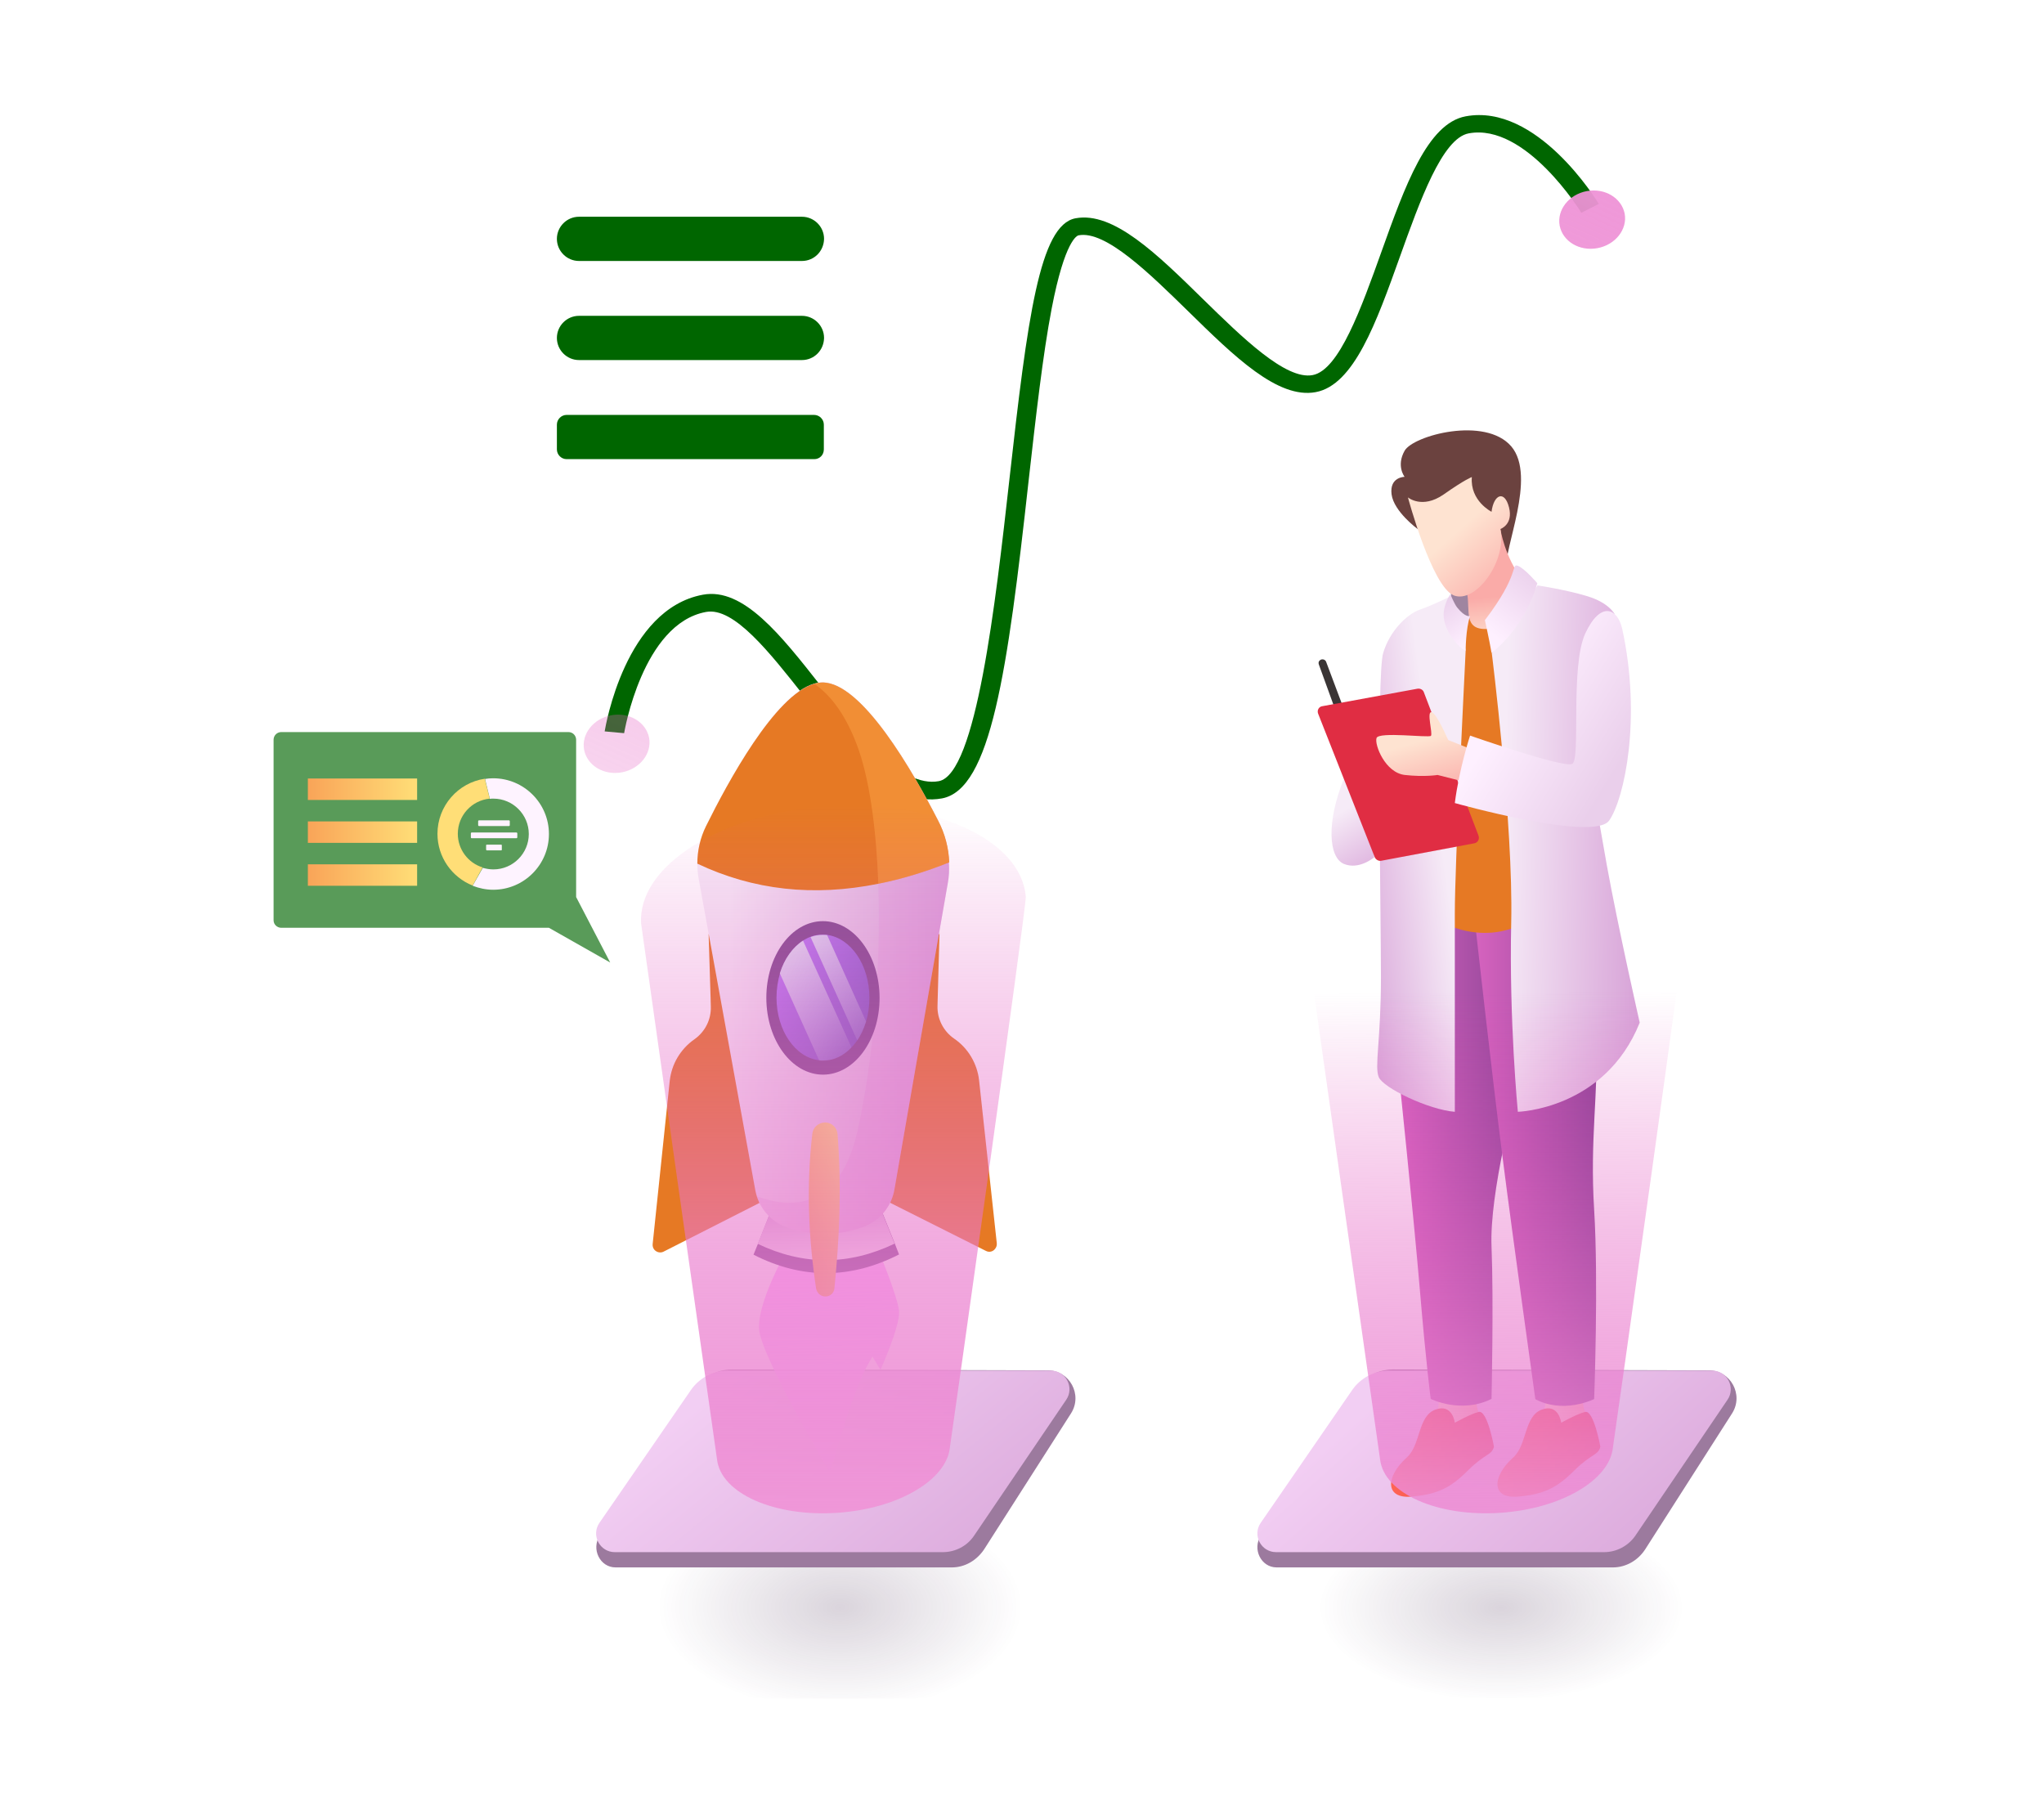 <?xml version="1.0" encoding="utf-8"?>
<!-- Generator: Adobe Illustrator 23.0.3, SVG Export Plug-In . SVG Version: 6.00 Build 0)  -->
<svg version="1.1" id="b53a807e-26bd-423b-9266-af2eb023e0f0"
	 xmlns="http://www.w3.org/2000/svg" xmlns:xlink="http://www.w3.org/1999/xlink" x="0px" y="0px" viewBox="0 0 924.2 818.9"
	 style="enable-background:new 0 0 924.2 818.9;" xml:space="preserve">
<style type="text/css">
	.st0{opacity:0.65;fill:#006600;}
	.st1{fill:#FEF3FF;}
	.st2{fill:url(#SVGID_1_);}
	.st3{fill:url(#SVGID_2_);}
	.st4{fill:url(#SVGID_3_);}
	.st5{fill:url(#SVGID_4_);}
	.st6{opacity:0.18;fill:url(#SVGID_5_);}
	.st7{fill:#9C7A9E;}
	.st8{fill:url(#SVGID_6_);}
	.st9{opacity:0.18;fill:url(#SVGID_7_);}
	.st10{fill:url(#SVGID_8_);}
	.st11{fill:#006600;}
	.st12{fill:url(#SVGID_9_);}
	.st13{fill:url(#SVGID_10_);}
	.st14{fill:#6B423F;}
	.st15{fill:url(#SVGID_11_);}
	.st16{fill:url(#SVGID_12_);}
	.st17{fill:url(#SVGID_13_);}
	.st18{fill:url(#SVGID_14_);}
	.st19{fill:url(#SVGID_15_);}
	.st20{fill:#E67924;}
	.st21{fill:#3A3535;}
	.st22{fill:url(#SVGID_16_);}
	.st23{fill:url(#SVGID_17_);}
	.st24{fill:url(#SVGID_18_);}
	.st25{fill:#9F85A0;}
	.st26{fill:url(#SVGID_19_);}
	.st27{fill:url(#SVGID_20_);}
	.st28{fill:url(#SVGID_21_);}
	.st29{fill:url(#SVGID_22_);}
	.st30{fill:#E02D43;}
	.st31{fill:url(#SVGID_23_);}
	.st32{fill:url(#SVGID_24_);}
	.st33{fill:url(#SVGID_25_);}
	.st34{fill:url(#SVGID_26_);}
	.st35{fill:url(#SVGID_27_);}
	.st36{fill:#865093;}
	.st37{fill:url(#SVGID_28_);}
	.st38{fill:url(#SVGID_29_);}
	.st39{opacity:0.24;fill:#E291D8;}
	.st40{fill:url(#SVGID_30_);}
	.st41{fill:url(#SVGID_31_);}
	.st42{fill:url(#SVGID_32_);}
	.st43{fill:url(#SVGID_33_);}
	.st44{opacity:0.5;fill:#FCA547;}
	.st45{fill:url(#SVGID_34_);}
</style>
<title>mobile testing</title>
<g>
	<g>
		<g>
			<path class="st0" d="M127.2,419.5h121l27.7,15.7l-15.4-29.6v-71.1c0-1.9-1.5-3.5-3.5-3.5H127.2c-1.9,0-3.5,1.5-3.5,3.5v81.6
				C123.7,418,125.3,419.5,127.2,419.5z"/>
			<g>
				<g>
					<path class="st1" d="M216.6,373.5h13.5c0.2,0,0.4-0.2,0.4-0.4v-1.8c0-0.2-0.2-0.4-0.4-0.4h-13.5c-0.2,0-0.4,0.2-0.4,0.4v1.8
						C216.2,373.3,216.4,373.5,216.6,373.5z"/>
					<path class="st1" d="M220.1,384.5h6.5c0.2,0,0.3-0.1,0.3-0.3v-2c0-0.2-0.1-0.3-0.3-0.3h-6.5c-0.2,0-0.3,0.1-0.3,0.3v2
						C219.9,384.4,220,384.5,220.1,384.5z"/>
					<path class="st1" d="M213.3,379h20.2c0.2,0,0.4-0.2,0.4-0.4v-1.8c0-0.2-0.2-0.4-0.4-0.4h-20.2c-0.2,0-0.4,0.2-0.4,0.4v1.8
						C212.9,378.8,213,379,213.3,379z"/>
				</g>
				<path class="st1" d="M213.7,400.5c2.9,1.1,6,1.8,9.3,1.8c13.9,0,25.2-11.3,25.2-25.2c0-13.9-11.3-25.2-25.2-25.2
					c-1.3,0-2.5,0.1-3.7,0.3l2.2,9c0.5-0.1,1-0.1,1.6-0.1c8.8,0,16,7.2,16,16s-7.2,16-16,16c-1.7,0-3.3-0.3-4.8-0.7L213.7,400.5z"/>
				
					<linearGradient id="SVGID_1_" gradientUnits="userSpaceOnUse" x1="-5823.941" y1="901.546" x2="-5860.901" y2="722.024" gradientTransform="matrix(-1 0 0 1 -5722.635 0)">
					<stop  offset="0" style="stop-color:#F9A458"/>
					<stop  offset="1" style="stop-color:#FFDE77"/>
				</linearGradient>
				<path class="st2" d="M197.8,377c0,10.6,6.6,19.7,15.9,23.4l4.5-8.2c-6.5-2-11.2-8.1-11.2-15.2c0-8.3,6.3-15.1,14.4-15.9l-2.2-9
					C207.1,353.9,197.8,364.4,197.8,377z"/>
			</g>
			<linearGradient id="SVGID_2_" gradientUnits="userSpaceOnUse" x1="139.189" y1="356.849" x2="188.626" y2="356.849">
				<stop  offset="0" style="stop-color:#F9A458"/>
				<stop  offset="1" style="stop-color:#FFDE77"/>
			</linearGradient>
			<polygon class="st3" points="139.2,361.7 188.6,361.7 188.6,352 139.2,352 			"/>
			<linearGradient id="SVGID_3_" gradientUnits="userSpaceOnUse" x1="139.189" y1="376.271" x2="188.626" y2="376.271">
				<stop  offset="0" style="stop-color:#F9A458"/>
				<stop  offset="1" style="stop-color:#FFDE77"/>
			</linearGradient>
			<polygon class="st4" points="139.2,381.1 188.6,381.1 188.6,371.4 139.2,371.4 			"/>
			<linearGradient id="SVGID_4_" gradientUnits="userSpaceOnUse" x1="139.189" y1="395.693" x2="188.626" y2="395.693">
				<stop  offset="0" style="stop-color:#F9A458"/>
				<stop  offset="1" style="stop-color:#FFDE77"/>
			</linearGradient>
			<polygon class="st5" points="139.2,400.5 188.6,400.5 188.6,390.8 139.2,390.8 			"/>
		</g>
		<g>
			
				<radialGradient id="SVGID_5_" cx="678.779" cy="726.924" r="82.549" gradientTransform="matrix(1 0 0 0.512 0 354.721)" gradientUnits="userSpaceOnUse">
				<stop  offset="0" style="stop-color:#32133D"/>
				<stop  offset="1" style="stop-color:#32133D;stop-opacity:0"/>
			</radialGradient>
			<path class="st6" d="M729.6,768H578.1c-6.9,0-11-7.6-7.1-13.2l42.3-60.1c3.9-5.5,10.3-8.8,17.1-8.8h149c6.9,0,11,7.6,7.1,13.2
				L744,760.5C740.8,765.2,735.4,768,729.6,768z"/>
			<path class="st7" d="M729.3,708.7H577.2c-7,0-11.1-8.3-7.1-14.4l42.5-65.5c3.9-6,10.3-9.6,17.2-9.6l142.8,0.4
				c9.9,0,15.9,11,10.6,19.4l-39.3,61.5C740.6,705.6,735.1,708.7,729.3,708.7z"/>
			<linearGradient id="SVGID_6_" gradientUnits="userSpaceOnUse" x1="742.446" y1="735.089" x2="637.955" y2="618.989">
				<stop  offset="0" style="stop-color:#D8A4D8"/>
				<stop  offset="1" style="stop-color:#F2CEF3"/>
			</linearGradient>
			<path class="st8" d="M725.3,701.8H577c-6.8,0-10.8-7.6-7-13.2l41.4-60.1c3.8-5.5,10.1-8.8,16.8-8.8h145.9c6.8,0,10.8,7.6,7,13.2
				l-41.7,61.5C736.2,699,730.9,701.8,725.3,701.8z"/>
		</g>
		<g>
			
				<radialGradient id="SVGID_7_" cx="379.844" cy="726.924" r="82.549" gradientTransform="matrix(1 0 0 0.572 0 310.904)" gradientUnits="userSpaceOnUse">
				<stop  offset="0" style="stop-color:#32133D"/>
				<stop  offset="1" style="stop-color:#32133D;stop-opacity:0"/>
			</radialGradient>
			<path class="st9" d="M430.6,768H279.2c-6.9,0-11-7.6-7.1-13.2l42.3-60.1c3.9-5.5,10.3-8.8,17.1-8.8h149c6.9,0,11,7.6,7.1,13.2
				l-42.5,61.5C441.8,765.2,436.4,768,430.6,768z"/>
			<path class="st7" d="M430.4,708.7H278.3c-7,0-11.1-8.3-7.1-14.4l42.5-65.5c3.9-6,10.3-9.6,17.2-9.6l142.8,0.4
				c9.9,0,15.9,11,10.6,19.4l-39.3,61.5C441.6,705.6,436.2,708.7,430.4,708.7z"/>
			<linearGradient id="SVGID_8_" gradientUnits="userSpaceOnUse" x1="444.735" y1="743.848" x2="339.521" y2="615.518">
				<stop  offset="0" style="stop-color:#D8A4D8"/>
				<stop  offset="1" style="stop-color:#F2CEF3"/>
			</linearGradient>
			<path class="st10" d="M426.3,701.8H278c-6.8,0-10.8-7.6-7-13.2l41.4-60.1c3.8-5.5,10.1-8.8,16.8-8.8h145.9c6.8,0,10.8,7.6,7,13.2
				l-41.7,61.5C437.3,699,432,701.8,426.3,701.8z"/>
		</g>
		<g>
			<path class="st11" d="M425.9,361c-22.7,4.2-42.8-21.4-62.2-46.1c-15.7-19.9-31.9-40.6-44.5-38.2c-28.7,5.3-36.9,54.3-37,54.8
				l-8.8-0.8c0.4-2.3,9.3-55.3,44.4-61.8c18.3-3.4,35.3,18.3,53.3,41.2c17,21.7,36.3,46.2,53.4,43.1c16.9-3.2,25.6-80.2,31.9-136.4
				c8.2-73.4,13.7-115.1,29.9-118.1c17.1-3.2,36.8,16.1,57.7,36.6c17.5,17.1,37.3,36.6,49.5,34.3c12-2.2,22.1-30.6,31.1-55.7
				c10.7-29.9,20.8-58.1,38.1-61.3c32.1-6,59.1,37.7,60.2,39.6l-7.9,4c-0.2-0.4-25.1-40.7-50.9-35.9c-12,2.2-22.1,30.6-31.1,55.7
				c-10.7,29.9-20.8,58.1-38.1,61.3c-17.1,3.2-36.8-16.1-57.7-36.6c-17.5-17.1-37.3-36.6-49.5-34.3c-0.6,0.1-6.2,2-12.2,33.2
				c-4,20.9-7.1,48.5-10.4,77.7C455.5,304,448,356.9,425.9,361z"/>
			<linearGradient id="SVGID_9_" gradientUnits="userSpaceOnUse" x1="460.052" y1="-63.204" x2="204.436" y2="500.269">
				<stop  offset="0" style="stop-color:#EF97D8"/>
				<stop  offset="1" style="stop-color:#E045B8;stop-opacity:0"/>
			</linearGradient>
			<path class="st12" d="M293.5,333.6c1.3,7.1-4.2,14.1-12.3,15.6c-8.1,1.5-15.7-3-17.1-10.2c-1.3-7.1,4.2-14.1,12.3-15.6
				C284.5,321.9,292.1,326.5,293.5,333.6z"/>
			<linearGradient id="SVGID_10_" gradientUnits="userSpaceOnUse" x1="736.707" y1="62.298" x2="481.091" y2="625.77">
				<stop  offset="0" style="stop-color:#EF97D8"/>
				<stop  offset="1" style="stop-color:#E045B8;stop-opacity:0"/>
			</linearGradient>
			<path class="st13" d="M734.6,96.6c1.3,7.1-4.2,14.1-12.3,15.6c-8.1,1.5-15.7-3-17.1-10.2c-1.3-7.1,4.2-14.1,12.3-15.6
				C725.6,84.9,733.2,89.5,734.6,96.6z"/>
		</g>
		<g>
			<path class="st14" d="M641,239.2c0,0-10.8-7.9-11.8-15.7c-1-7.9,5.9-7.9,5.9-7.9s-3.9-4.9,0-11.8c3.9-6.9,36.4-15.7,48.2-2
				c11.8,13.8-3.9,47.2-2,55.1C683.3,264.7,641,239.2,641,239.2z"/>
			<linearGradient id="SVGID_11_" gradientUnits="userSpaceOnUse" x1="648.564" y1="637.139" x2="670.546" y2="637.139">
				<stop  offset="0" style="stop-color:#FEE3D1"/>
				<stop  offset="1" style="stop-color:#FAABA8"/>
			</linearGradient>
			<path class="st15" d="M649.9,630.5c0,0,2,3.9-1,9.8s13.8,6.9,13.8,6.9l7.9-5.9c0,0-3.9-2.9-3-10.8
				C668.6,622.7,649.9,630.5,649.9,630.5z"/>
			<linearGradient id="SVGID_12_" gradientUnits="userSpaceOnUse" x1="628.983" y1="656.812" x2="675.463" y2="656.812">
				<stop  offset="0" style="stop-color:#FF6554"/>
				<stop  offset="1" style="stop-color:#E73D4F"/>
			</linearGradient>
			<path class="st16" d="M675.5,654.1c0,0-3-16.7-6.9-15.7c-3.9,1-10.8,4.9-10.8,4.9s-1-8.9-8.9-5.9s-6.5,16-12.8,21.6
				c-9.8,8.8-9.8,18.7,2,17.7c11.8-1,17.7-3.9,25.6-11.8C671.5,657.1,674.5,658.1,675.5,654.1z"/>
			<linearGradient id="SVGID_13_" gradientUnits="userSpaceOnUse" x1="696.747" y1="637.139" x2="718.73" y2="637.139">
				<stop  offset="0" style="stop-color:#FEE3D1"/>
				<stop  offset="1" style="stop-color:#FAABA8"/>
			</linearGradient>
			<path class="st17" d="M698.1,630.5c0,0,2,3.9-1,9.8s13.8,6.9,13.8,6.9l7.9-5.9c0,0-3.9-2.9-3-10.8
				C716.8,622.7,698.1,630.5,698.1,630.5z"/>
			<linearGradient id="SVGID_14_" gradientUnits="userSpaceOnUse" x1="632.196" y1="513.567" x2="685.623" y2="513.567">
				<stop  offset="0" style="stop-color:#D763BF"/>
				<stop  offset="1" style="stop-color:#8E4597"/>
			</linearGradient>
			<path class="st18" d="M632.2,483c0,0,6.9,65.9,9.8,100.3s4.9,49.2,4.9,49.2s13.8,6.9,27.5,0c0,0,1-44.3,0-68.8
				c-1-24.6,11.1-68.9,11.1-68.9l-11.1-103.2L643,406.3L632.2,483z"/>
			<linearGradient id="SVGID_15_" gradientUnits="userSpaceOnUse" x1="666.613" y1="520.45" x2="721.841" y2="520.45">
				<stop  offset="0" style="stop-color:#D763BF"/>
				<stop  offset="1" style="stop-color:#8E4597"/>
			</linearGradient>
			<path class="st19" d="M666.6,414.2c0,0,8.2,73.7,12.8,109.2c4.9,38.4,14.8,109.2,14.8,109.2s10.8,6.9,26.6,0c0,0,2-53.1,0-85.6
				c-2-32.5,2-52.1,1-79.7c-1-27.5-5.9-62-5.9-62L666.6,414.2z"/>
			<path class="st20" d="M646.9,414.2c0,0,21.6,15.7,44.3,2c22.6-13.8,0-142.2,0-142.2l-33.4,2.5L646.9,414.2z"/>
			<path class="st21" d="M603.7,320.8l-7.4-20.4c-0.3-0.8,0-1.6,0.7-2l0,0c0.9-0.6,2.2-0.2,2.6,0.8l8.1,21.6H603.7z"/>
			<linearGradient id="SVGID_16_" gradientUnits="userSpaceOnUse" x1="626.531" y1="398.2" x2="607.498" y2="366.478">
				<stop  offset="0" style="stop-color:#D8A4D8"/>
				<stop  offset="1" style="stop-color:#F6EBF7"/>
			</linearGradient>
			<path class="st22" d="M621.4,387.6c0,0-6.9,5.9-13.8,3c-6.9-3-7.9-18.8,0-38.4C615.5,332.6,621.4,387.6,621.4,387.6z"/>
			<linearGradient id="SVGID_17_" gradientUnits="userSpaceOnUse" x1="606.661" y1="392.38" x2="652.769" y2="386.333">
				<stop  offset="0" style="stop-color:#D8A4D8"/>
				<stop  offset="1" style="stop-color:#F6EBF7"/>
			</linearGradient>
			<path class="st23" d="M657.8,268.7c0,0-9.8,4.9-15.7,6.9c-5.9,2-13.8,9.8-16.7,19.7c-3,9.8-1,118-1,146.5c0,28.5-3,40.3-1,45.2
				c2,4.9,22.6,14.8,34.4,15.7c0,0,0-66.9,0-89.5s4.2-103.9,4.9-119L657.8,268.7z"/>
			<linearGradient id="SVGID_18_" gradientUnits="userSpaceOnUse" x1="741.948" y1="385.312" x2="678.988" y2="383.345">
				<stop  offset="0" style="stop-color:#D8A4D8"/>
				<stop  offset="1" style="stop-color:#F6EBF7"/>
			</linearGradient>
			<path class="st24" d="M730,277.6c0,0-2.4-5-12.2-8c-9.8-3-22.6-4.9-22.6-4.9l-20.7,30.5c0,0,9.8,77.7,8.8,121.9
				c-1,44.3,3,85.6,3,85.6s39.3-1,55.1-40.3c0,0-9.8-43.3-14.8-70.8c-4.9-27.5-6.9-40.3-6.9-40.3L730,277.6z"/>
			<path class="st25" d="M666.6,278.5c0,0-6.9,4.9-8.9-1c-2-5.9-2-11.8-1-12.8C657.8,263.7,670.5,262.8,666.6,278.5z"/>
			<linearGradient id="SVGID_19_" gradientUnits="userSpaceOnUse" x1="675.407" y1="269.73" x2="677.48" y2="290.877">
				<stop  offset="0" style="stop-color:#FAABA8"/>
				<stop  offset="1" style="stop-color:#FEE3D1"/>
			</linearGradient>
			<path class="st26" d="M678.4,239.2c0,0,2,12.8,9.8,22.6c0,0-6.8,22.6-16.7,22.6c-11.8,0-4.9-12.8-9.8-20.7
				C656.8,255.9,678.4,239.2,678.4,239.2z"/>
			<linearGradient id="SVGID_20_" gradientUnits="userSpaceOnUse" x1="686.41" y1="267.592" x2="660.702" y2="238.567">
				<stop  offset="0" style="stop-color:#FAABA8"/>
				<stop  offset="1" style="stop-color:#FEE3D1"/>
			</linearGradient>
			<path class="st27" d="M636.6,224.9c0,0,10.8,40.3,20.7,44.3c9.8,3.9,24.1-15.2,21.1-30c0,0,5.9-2,3.9-9.8c-2-7.9-6.9-5.9-7.9,2
				c0,0-9.8-4.9-8.9-15.7c0,0-3,1-12.8,7.9C643,230.3,636.6,224.9,636.6,224.9z"/>
			<linearGradient id="SVGID_21_" gradientUnits="userSpaceOnUse" x1="695.209" y1="257.571" x2="672.818" y2="285.352">
				<stop  offset="0" style="stop-color:#EACFEB"/>
				<stop  offset="1" style="stop-color:#FEF0FF"/>
			</linearGradient>
			<path class="st28" d="M695.1,263.7c0,0-5.9-6.9-8.9-7.9c-3-1,1,3.9-14.8,24.6c0,0,2,8.9,3,14.8
				C674.5,295.2,689.2,284.4,695.1,263.7z"/>
			<linearGradient id="SVGID_22_" gradientUnits="userSpaceOnUse" x1="651.321" y1="270.05" x2="665.419" y2="290.368">
				<stop  offset="0" style="stop-color:#EACFEB"/>
				<stop  offset="1" style="stop-color:#FEF0FF"/>
			</linearGradient>
			<path class="st29" d="M662.7,294.2c0,0,0-9.8,2-15.7c0,0-2,1-5.9-3.9c-1.3-1.7-3-5.9-3-5.9s-2.4,3.2-3,7.9
				C651.9,284.4,659.7,293.2,662.7,294.2z"/>
			<path class="st30" d="M596,322.7l25.6,64.9c0.5,1.1,1.7,1.8,2.9,1.6l42.1-7.9c1.6-0.3,2.5-1.9,1.9-3.5L643.8,313
				c-0.4-1.2-1.7-1.8-2.9-1.6l-43,7.9C596.3,319.5,595.4,321.2,596,322.7z"/>
			<linearGradient id="SVGID_23_" gradientUnits="userSpaceOnUse" x1="650.305" y1="361.457" x2="642.841" y2="334.92">
				<stop  offset="0" style="stop-color:#FAABA8"/>
				<stop  offset="1" style="stop-color:#FEE3D1"/>
			</linearGradient>
			<path class="st31" d="M664.6,338.5l-9.8-3.9c0,0-5.4-12.5-7.6-12.6c-2.2-0.2,0.7,9.7-0.2,10.7c-1,1-23.6-2-24.6,1
				c-1,3,3.9,15.7,12.8,16.7c8.9,1,14.8,0,14.8,0l11.8,3L664.6,338.5z"/>
			<linearGradient id="SVGID_24_" gradientUnits="userSpaceOnUse" x1="733.192" y1="344.485" x2="684.679" y2="314.631">
				<stop  offset="0" style="stop-color:#EACFEB"/>
				<stop  offset="1" style="stop-color:#FEF0FF"/>
			</linearGradient>
			<path class="st32" d="M733.5,284.4c-2.1-9.5-9.8-12.8-16.7,2c-6.9,14.8-2,57-5.9,59c-3.9,2-46.2-12.8-46.2-12.8
				s-4.9,14.8-6.9,30.5c0,0,62.9,17.7,69.8,7.9C734.5,361.1,742.3,324.7,733.5,284.4z"/>
			<linearGradient id="SVGID_25_" gradientUnits="userSpaceOnUse" x1="677.167" y1="656.812" x2="723.646" y2="656.812">
				<stop  offset="0" style="stop-color:#FF6554"/>
				<stop  offset="1" style="stop-color:#E73D4F"/>
			</linearGradient>
			<path class="st33" d="M723.6,654.1c0,0-3-16.7-6.9-15.7c-3.9,1-10.8,4.9-10.8,4.9s-1-8.9-8.9-5.9s-6.5,16-12.8,21.6
				c-9.8,8.8-9.8,18.7,2,17.7c11.8-1,17.7-3.9,25.6-11.8C719.7,657.1,722.7,658.1,723.6,654.1z"/>
		</g>
		<linearGradient id="SVGID_26_" gradientUnits="userSpaceOnUse" x1="678.77" y1="711.404" x2="676.904" y2="448.325">
			<stop  offset="0" style="stop-color:#EF97D8"/>
			<stop  offset="1" style="stop-color:#E045B8;stop-opacity:0"/>
		</linearGradient>
		<path class="st34" d="M763.6,405.6c-1.8-26-42.2-44.3-90.2-41c-48,3.3-85.5,27.1-83.7,53.1c0.1,1,34.2,241.9,34.3,242.1
			c1.7,15.4,25.9,26.2,54.6,24.2c27.5-1.9,49.3-14.9,50.7-29.6C729.4,654.3,763.9,410.1,763.6,405.6z"/>
		<g>
			<linearGradient id="SVGID_27_" gradientUnits="userSpaceOnUse" x1="373.481" y1="565.056" x2="380.937" y2="730.58">
				<stop  offset="0" style="stop-color:#FFB8FF"/>
				<stop  offset="1" style="stop-color:#F4A9FF;stop-opacity:0.5"/>
			</linearGradient>
			<path class="st35" d="M354.8,567.1c0,0-12.2,21.6-11.6,33.7c0.6,12.1,32.1,65.1,32.1,65.1c6-21.2,12.2-41.5,19.2-52.5l3.6,6
				c0,0,9-19.9,8.4-26.6c-0.6-6.6-9.3-27.4-9.3-27.4L354.8,567.1z"/>
			<path class="st20" d="M343.4,543.9l-43.3,22c-1.5,0.8-3.2,0.3-4.2-0.8c-0.6-0.7-0.9-1.6-0.8-2.6l7.7-73.6
				c0.4-3.8,1.6-7.5,3.5-10.7c1.9-3.2,4.5-6.1,7.7-8.3c4.8-3.4,7.6-8.9,7.4-14.8l-0.1-3.9l-0.9-28.9l13.6,22.1L343.4,543.9z"/>
			<path class="st20" d="M402.4,543.8l43.4,21.8c1.5,0.8,3.2,0.3,4.1-0.9c0.6-0.7,0.9-1.6,0.8-2.6l-8-73.6
				c-0.4-3.8-1.7-7.5-3.6-10.7c-1.9-3.2-4.5-6-7.7-8.2c-4.8-3.3-7.7-8.9-7.5-14.8l0.1-3.9l0.8-28.9l-13.5,22.1L402.4,543.8z"/>
			<path class="st36" d="M406.5,567.2c-21.9,11.2-43.9,11.3-65.8,0.1l2-4.9l7.3-18.4l47.2-0.1l7.4,18.4L406.5,567.2z"/>
			
				<linearGradient id="SVGID_28_" gradientUnits="userSpaceOnUse" x1="717.835" y1="-1199.928" x2="710.036" y2="-1175.331" gradientTransform="matrix(0.93 -0.367 0.367 0.93 144.532 1922.133)">
				<stop  offset="0" style="stop-color:#D8A4D8"/>
				<stop  offset="1" style="stop-color:#F6EBF7"/>
			</linearGradient>
			<path class="st37" d="M404.5,562.3c-20.6,9.9-41.2,10-61.9,0.1l7.3-18.4l47.2-0.1L404.5,562.3z"/>
			
				<linearGradient id="SVGID_29_" gradientUnits="userSpaceOnUse" x1="815.64" y1="-1279.241" x2="718.893" y2="-1316.618" gradientTransform="matrix(0.93 -0.367 0.367 0.93 144.532 1922.133)">
				<stop  offset="0" style="stop-color:#D8A4D8"/>
				<stop  offset="1" style="stop-color:#F6EBF7"/>
			</linearGradient>
			<path class="st38" d="M428.5,399.6c-6.7,38.1-24.1,138.3-24.1,138.3c-1.4,7.9-6.9,14.4-14.5,17c-11.4,4-22.8,4-34.2,0
				c-6.5-2.3-11.4-7.5-13.5-14c-0.3-0.9-0.5-1.9-0.7-2.8c0,0-19-104.7-25.6-140.8c-0.4-2.3-0.6-4.6-0.6-6.9c0-5.8,1.3-11.6,3.9-16.9
				c9.9-20,31.1-59.2,48.9-64.4c1.3-0.4,2.6-0.6,3.8-0.6c17.8,0,40.9,40.3,52.2,62.4c3,5.9,4.7,12.3,4.9,18.9
				C429.3,393.2,429.1,396.4,428.5,399.6z"/>
			<path class="st20" d="M429.2,389.9c-10.9,4.4-21.6,7.6-32.1,9.7c-29.3,5.9-56.5,2.9-81.8-9.1c0-5.8,1.3-11.6,3.9-16.9
				c9.9-20,31.1-59.2,48.9-64.4c1.3-0.4,2.6-0.6,3.8-0.6c17.8,0,40.9,40.3,52.2,62.4C427.3,377,428.9,383.4,429.2,389.9z"/>
			<path class="st39" d="M428.5,399.6c-6.7,38.1-24.1,138.3-24.1,138.3c-1.4,7.9-6.9,14.4-14.5,17c-11.4,4-22.9,4-34.2,0
				c-6.5-2.3-11.4-7.5-13.5-14c14.6,5.4,37.2,7,45.4-29.1c7.4-32.5,10.8-75.3,9.5-112.3c10.4-2.1,21.1-5.3,32.1-9.7
				C429.3,393.2,429.1,396.4,428.5,399.6z"/>
			<g>
				
					<ellipse transform="matrix(1 -2.014017e-03 2.014017e-03 1 -0.908 0.75)" class="st36" cx="372.1" cy="451.2" rx="25.6" ry="34.7"/>
				
					<linearGradient id="SVGID_30_" gradientUnits="userSpaceOnUse" x1="1110.789" y1="-636.395" x2="1075.991" y2="-707.792" gradientTransform="matrix(0.796 -0.424 0.314 1.078 -275.284 1653.242)">
					<stop  offset="0" style="stop-color:#634CA1"/>
					<stop  offset="1" style="stop-color:#B879EE"/>
				</linearGradient>
				<path class="st40" d="M393.1,451.1c0,3.8-0.5,7.5-1.5,10.8c-1,3.2-2.3,6.1-4,8.5c-0.8,1.1-1.6,2.2-2.5,3.1c-3.6,3.8-8,6-12.9,6
					c-0.6,0-1.1,0-1.7-0.1c-10.8-1.1-19.4-13.4-19.4-28.3c0-3.9,0.6-7.7,1.6-11.1v0c2-6.5,5.8-11.8,10.5-14.8c1-0.6,2.1-1.2,3.2-1.6
					c1.8-0.7,3.6-1,5.6-1c0.6,0,1.3,0,1.9,0.1C384.7,424.1,393.1,436.3,393.1,451.1z"/>
				
					<linearGradient id="SVGID_31_" gradientUnits="userSpaceOnUse" x1="1072.584" y1="-725.999" x2="1084.883" y2="-660.902" gradientTransform="matrix(0.796 -0.424 0.314 1.078 -275.284 1653.242)">
					<stop  offset="0" style="stop-color:#E8F0F1"/>
					<stop  offset="0.988" style="stop-color:#E8EDEF;stop-opacity:0.1"/>
				</linearGradient>
				<path class="st41" d="M385,473.6c-3.6,3.8-8,6-12.9,6c-0.6,0-1.1,0-1.7-0.1l-17.8-39.4v0c2-6.5,5.8-11.8,10.5-14.8L385,473.6z"
					/>
				
					<linearGradient id="SVGID_32_" gradientUnits="userSpaceOnUse" x1="1088.692" y1="-729.042" x2="1100.992" y2="-663.945" gradientTransform="matrix(0.796 -0.424 0.314 1.078 -275.284 1653.242)">
					<stop  offset="0" style="stop-color:#E8F0F1"/>
					<stop  offset="0.988" style="stop-color:#E8EDEF;stop-opacity:0.1"/>
				</linearGradient>
				<path class="st42" d="M391.6,461.9c-1,3.2-2.3,6.1-4,8.5l-21.1-46.7c1.8-0.7,3.6-1,5.6-1c0.6,0,1.3,0,1.9,0.1L391.6,461.9z"/>
			</g>
			
				<linearGradient id="SVGID_33_" gradientUnits="userSpaceOnUse" x1="700.096" y1="-1195.588" x2="735.061" y2="-1195.588" gradientTransform="matrix(0.93 -0.367 0.367 0.93 144.532 1922.133)">
				<stop  offset="0" style="stop-color:#F9A458"/>
				<stop  offset="1" style="stop-color:#FFDE77"/>
			</linearGradient>
			<path class="st43" d="M373.2,586.2L373.2,586.2c-2.1,0-3.8-1.5-4.2-3.6c-3.4-22.6-4.5-46-1.7-70c0.3-2.9,2.8-5,5.7-5.1l0,0
				c3,0,5.5,2.3,5.7,5.3c1.9,24.5,0.8,47.7-1.4,69.5C377.2,584.6,375.4,586.2,373.2,586.2z"/>
			<path class="st44" d="M429.2,389.9c-10.9,4.4-21.6,7.6-32.1,9.7c-0.9-25.6-4.1-48.4-9.8-63.2c-5.7-14.9-12.8-22.9-19.1-27.2
				c1.3-0.4,2.6-0.6,3.8-0.6c17.8,0,40.9,40.3,52.2,62.4C427.3,377,429,383.4,429.2,389.9z"/>
		</g>
		<g>
			<path class="st11" d="M362.6,118H261.8c-5.5,0-10-4.5-10-10l0,0c0-5.5,4.5-10,10-10h100.8c5.5,0,10,4.5,10,10l0,0
				C372.5,113.6,368.1,118,362.6,118z"/>
			<path class="st11" d="M362.6,162.8H261.8c-5.5,0-10-4.5-10-10l0,0c0-5.5,4.5-10,10-10h100.8c5.5,0,10,4.5,10,10l0,0
				C372.5,158.4,368.1,162.8,362.6,162.8z"/>
			<path class="st11" d="M368.2,207.6H256.2c-2.4,0-4.4-2-4.4-4.4v-11.2c0-2.4,2-4.4,4.4-4.4h111.9c2.4,0,4.4,2,4.4,4.4v11.2
				C372.5,205.7,370.6,207.6,368.2,207.6z"/>
		</g>
		<linearGradient id="SVGID_34_" gradientUnits="userSpaceOnUse" x1="376.851" y1="684.203" x2="376.851" y2="364.185">
			<stop  offset="0" style="stop-color:#EF97D8"/>
			<stop  offset="1" style="stop-color:#E045B8;stop-opacity:0"/>
		</linearGradient>
		<path class="st45" d="M463.8,405.6c-1.8-26-42.2-44.3-90.2-41c-48,3.3-85.5,27.1-83.7,53.1c0.1,1,34.2,241.9,34.3,242.1
			c1.7,15.4,25.9,26.2,54.6,24.2c27.5-1.9,49.3-14.9,50.7-29.6C429.6,654.3,464.1,410.1,463.8,405.6z"/>
	</g>
</g>
</svg>
